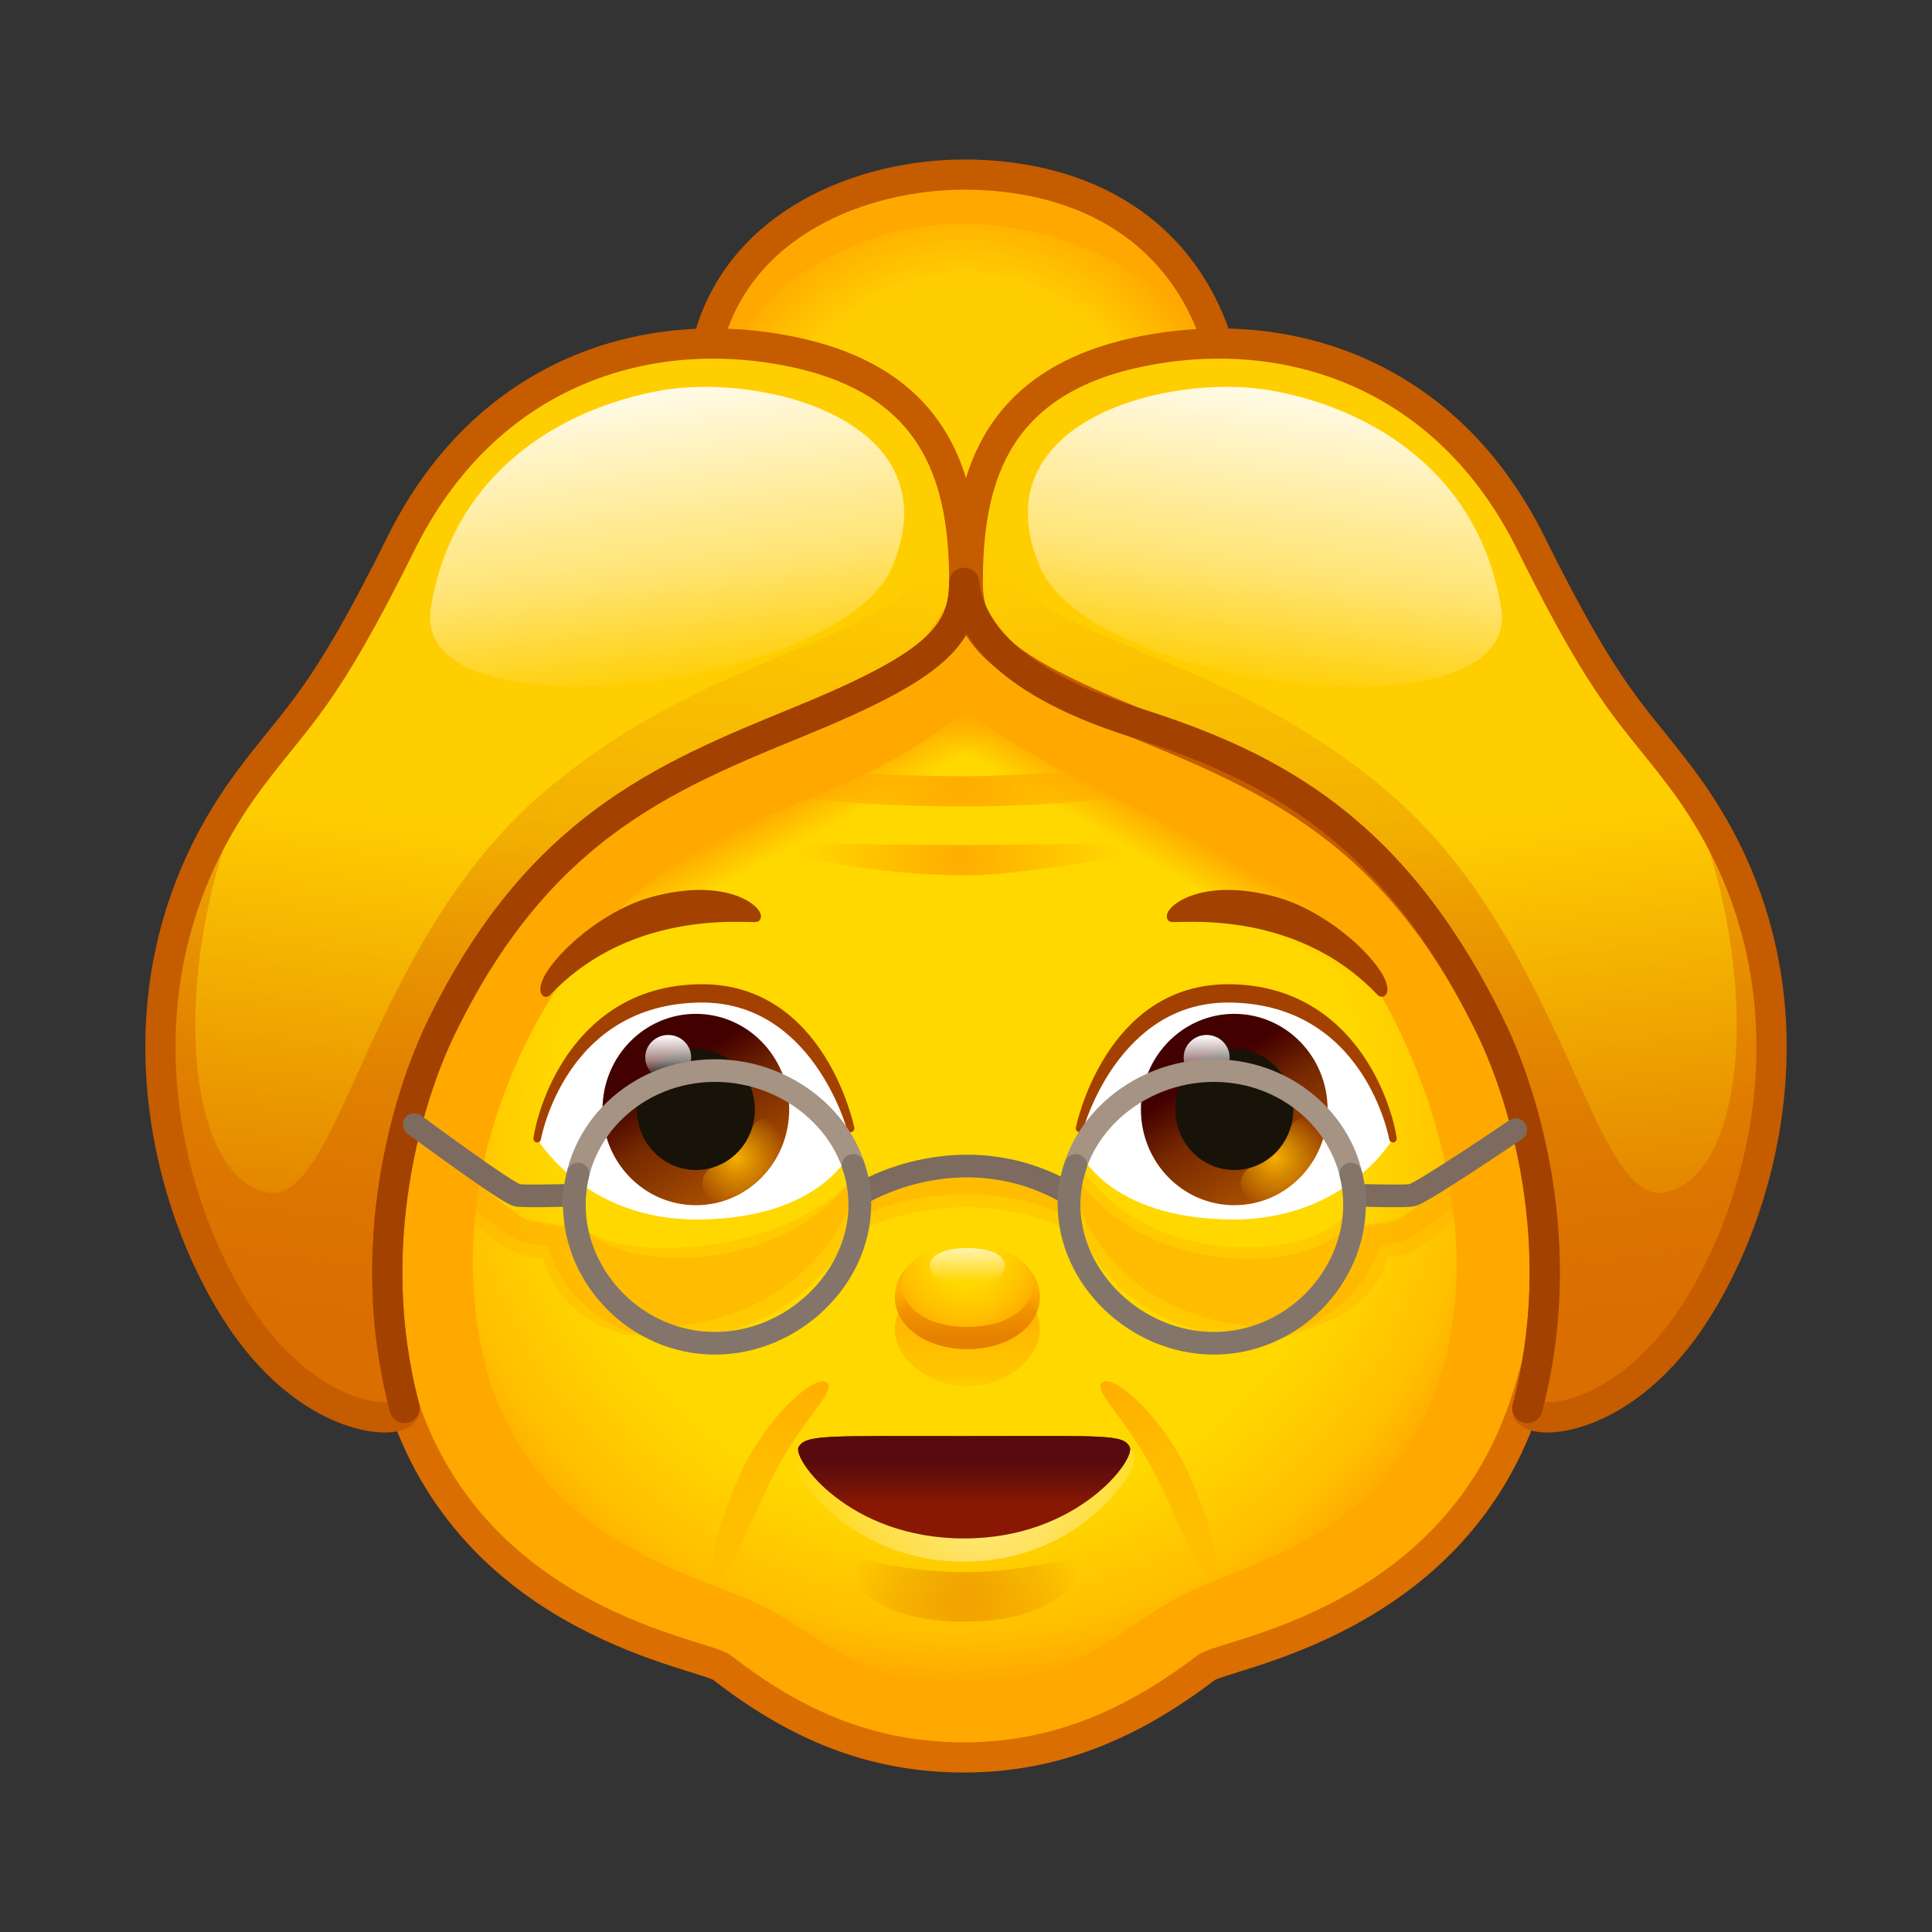 <svg xmlns="http://www.w3.org/2000/svg" xmlns:xlink="http://www.w3.org/1999/xlink" viewBox="0 0 512 512" width="512" height="512" style="width: 100%; height: 100%; transform: translate3d(0,0,0); content-visibility: visible;" preserveAspectRatio="xMidYMid meet"><rect x="0" y="0" width="512" height="512" fill="#333333" stroke="none"/><defs><clipPath id="__lottie_element_2"><rect width="512" height="512" x="0" y="0"></rect></clipPath><linearGradient id="__lottie_element_6" spreadMethod="pad" gradientUnits="userSpaceOnUse" x1="-5.926" y1="73.764" x2="-5.926" y2="106.673"><stop offset="0%" stop-color="rgb(255,168,0)" stop-opacity="1"></stop><stop offset="66%" stop-color="rgb(255,168,0)" stop-opacity="0.5"></stop><stop offset="100%" stop-color="rgb(255,168,0)" stop-opacity="0"></stop></linearGradient><linearGradient id="__lottie_element_7" spreadMethod="pad" gradientUnits="userSpaceOnUse" x1="-5.301" y1="83.639" x2="-5.676" y2="56.989"><stop offset="10%" stop-color="rgb(219,110,0)" stop-opacity="1"></stop><stop offset="51%" stop-color="rgb(219,110,0)" stop-opacity="0.5"></stop><stop offset="80%" stop-color="rgb(219,110,0)" stop-opacity="0"></stop></linearGradient><radialGradient id="__lottie_element_8" spreadMethod="pad" gradientUnits="userSpaceOnUse" cx="-5.926" cy="50.764" r="30.842" fx="-5.926" fy="50.764"><stop offset="36%" stop-color="rgb(255,168,0)" stop-opacity="0"></stop><stop offset="74%" stop-color="rgb(255,168,0)" stop-opacity="0.5"></stop><stop offset="100%" stop-color="rgb(255,168,0)" stop-opacity="1"></stop></radialGradient><linearGradient id="__lottie_element_9" spreadMethod="pad" gradientUnits="userSpaceOnUse" x1="-5.926" y1="47.764" x2="-5.926" y2="60.272"><stop offset="0%" stop-color="rgb(255,255,255)" stop-opacity="1"></stop><stop offset="50%" stop-color="rgb(255,255,255)" stop-opacity="0.5"></stop><stop offset="100%" stop-color="rgb(255,255,255)" stop-opacity="0"></stop></linearGradient><radialGradient id="__lottie_element_13" spreadMethod="pad" gradientUnits="userSpaceOnUse" cx="5.557" cy="142.421" r="53.463" fx="5.557" fy="142.421"><stop offset="0%" stop-color="rgb(255,255,255)" stop-opacity="1"></stop><stop offset="60%" stop-color="rgb(255,255,255)" stop-opacity="0.5"></stop><stop offset="100%" stop-color="rgb(255,255,255)" stop-opacity="0"></stop></radialGradient><linearGradient id="__lottie_element_14" spreadMethod="pad" gradientUnits="userSpaceOnUse" x1="-1.443" y1="142.421" x2="-1.443" y2="127.67"><stop offset="0%" stop-color="rgb(88,11,14)" stop-opacity="0"></stop><stop offset="34%" stop-color="rgb(88,11,14)" stop-opacity="0.5"></stop><stop offset="75%" stop-color="rgb(88,11,14)" stop-opacity="1"></stop></linearGradient><radialGradient id="__lottie_element_15" spreadMethod="pad" gradientUnits="userSpaceOnUse" cx="-0.193" cy="165.671" r="30.535" fx="-0.193" fy="165.671"><stop offset="10%" stop-color="rgb(219,110,0)" stop-opacity="1"></stop><stop offset="64%" stop-color="rgb(219,110,0)" stop-opacity="0.505"></stop><stop offset="100%" stop-color="rgb(219,110,0)" stop-opacity="0.01"></stop></radialGradient><linearGradient id="__lottie_element_16" spreadMethod="pad" gradientUnits="userSpaceOnUse" x1="-41.443" y1="104.671" x2="-58.567" y2="170.302"><stop offset="0%" stop-color="rgb(255,168,0)" stop-opacity="1"></stop><stop offset="60%" stop-color="rgb(255,168,0)" stop-opacity="0.5"></stop><stop offset="100%" stop-color="rgb(255,168,0)" stop-opacity="0"></stop></linearGradient><linearGradient id="__lottie_element_17" spreadMethod="pad" gradientUnits="userSpaceOnUse" x1="-41.443" y1="104.671" x2="-58.567" y2="170.302"><stop offset="0%" stop-color="rgb(255,168,0)" stop-opacity="1"></stop><stop offset="60%" stop-color="rgb(255,168,0)" stop-opacity="0.5"></stop><stop offset="100%" stop-color="rgb(255,168,0)" stop-opacity="0"></stop></linearGradient><radialGradient id="__lottie_element_24" spreadMethod="pad" gradientUnits="userSpaceOnUse" cx="-0.443" cy="-133.579" r="70.56" fx="-0.443" fy="-133.579"><stop offset="70%" stop-color="rgb(255,206,1)" stop-opacity="1"></stop><stop offset="85%" stop-color="rgb(255,206,1)" stop-opacity="0.5"></stop><stop offset="100%" stop-color="rgb(255,206,1)" stop-opacity="0"></stop></radialGradient><linearGradient id="__lottie_element_25" spreadMethod="pad" gradientUnits="userSpaceOnUse" x1="-114.443" y1="-50.579" x2="-133.74" y2="102.822"><stop offset="10%" stop-color="rgb(218,110,0)" stop-opacity="0"></stop><stop offset="55%" stop-color="rgb(218,110,0)" stop-opacity="0.5"></stop><stop offset="100%" stop-color="rgb(218,110,0)" stop-opacity="1"></stop></linearGradient><linearGradient id="__lottie_element_26" spreadMethod="pad" gradientUnits="userSpaceOnUse" x1="-125.443" y1="139.921" x2="-89.458" y2="-181.812"><stop offset="0%" stop-color="rgb(218,110,0)" stop-opacity="1"></stop><stop offset="40%" stop-color="rgb(218,110,0)" stop-opacity="0.5"></stop><stop offset="80%" stop-color="rgb(218,110,0)" stop-opacity="0"></stop></linearGradient><linearGradient id="__lottie_element_27" spreadMethod="pad" gradientUnits="userSpaceOnUse" x1="-85.443" y1="-151.579" x2="-75.975" y2="-73.471"><stop offset="0%" stop-color="rgb(255,255,255)" stop-opacity="1"></stop><stop offset="60%" stop-color="rgb(255,255,255)" stop-opacity="0.5"></stop><stop offset="100%" stop-color="rgb(255,255,255)" stop-opacity="0"></stop></linearGradient><linearGradient id="__lottie_element_28" spreadMethod="pad" gradientUnits="userSpaceOnUse" x1="-114.443" y1="-50.579" x2="-133.74" y2="102.822"><stop offset="10%" stop-color="rgb(218,110,0)" stop-opacity="0"></stop><stop offset="55%" stop-color="rgb(218,110,0)" stop-opacity="0.5"></stop><stop offset="100%" stop-color="rgb(218,110,0)" stop-opacity="1"></stop></linearGradient><linearGradient id="__lottie_element_29" spreadMethod="pad" gradientUnits="userSpaceOnUse" x1="-125.443" y1="139.921" x2="-89.458" y2="-181.812"><stop offset="0%" stop-color="rgb(218,110,0)" stop-opacity="1"></stop><stop offset="40%" stop-color="rgb(218,110,0)" stop-opacity="0.5"></stop><stop offset="80%" stop-color="rgb(218,110,0)" stop-opacity="0"></stop></linearGradient><linearGradient id="__lottie_element_30" spreadMethod="pad" gradientUnits="userSpaceOnUse" x1="-85.443" y1="-151.579" x2="-75.975" y2="-73.471"><stop offset="0%" stop-color="rgb(255,255,255)" stop-opacity="1"></stop><stop offset="60%" stop-color="rgb(255,255,255)" stop-opacity="0.5"></stop><stop offset="100%" stop-color="rgb(255,255,255)" stop-opacity="0"></stop></linearGradient><linearGradient id="__lottie_element_40" spreadMethod="pad" gradientUnits="userSpaceOnUse" x1="-85.926" y1="-18.986" x2="-65.166" y2="14.66"><stop offset="0%" stop-color="rgb(66,0,0)"></stop><stop offset="37%" stop-color="rgb(118,40,0)"></stop><stop offset="100%" stop-color="rgb(170,80,0)"></stop></linearGradient><radialGradient id="__lottie_element_41" spreadMethod="pad" gradientUnits="userSpaceOnUse" cx="-67.926" cy="6.764" r="14.795" fx="-67.926" fy="6.764"><stop offset="0%" stop-color="rgb(246,175,0)" stop-opacity="1"></stop><stop offset="50%" stop-color="rgb(246,175,0)" stop-opacity="0.5"></stop><stop offset="100%" stop-color="rgb(246,175,0)" stop-opacity="0"></stop></radialGradient><linearGradient id="__lottie_element_42" spreadMethod="pad" gradientUnits="userSpaceOnUse" x1="-87.488" y1="-28.674" x2="-87.31" y2="-16.361"><stop offset="0%" stop-color="rgb(255,255,255)" stop-opacity="1"></stop><stop offset="60%" stop-color="rgb(255,255,255)" stop-opacity="0.5"></stop><stop offset="100%" stop-color="rgb(255,255,255)" stop-opacity="0"></stop></linearGradient><linearGradient id="__lottie_element_43" spreadMethod="pad" gradientUnits="userSpaceOnUse" x1="-85.926" y1="-18.986" x2="-65.166" y2="14.66"><stop offset="0%" stop-color="rgb(66,0,0)"></stop><stop offset="37%" stop-color="rgb(118,40,0)"></stop><stop offset="100%" stop-color="rgb(170,80,0)"></stop></linearGradient><radialGradient id="__lottie_element_44" spreadMethod="pad" gradientUnits="userSpaceOnUse" cx="-67.926" cy="6.764" r="14.795" fx="-67.926" fy="6.764"><stop offset="0%" stop-color="rgb(246,175,0)" stop-opacity="1"></stop><stop offset="50%" stop-color="rgb(246,175,0)" stop-opacity="0.5"></stop><stop offset="100%" stop-color="rgb(246,175,0)" stop-opacity="0"></stop></radialGradient><linearGradient id="__lottie_element_45" spreadMethod="pad" gradientUnits="userSpaceOnUse" x1="-87.488" y1="-28.674" x2="-87.31" y2="-16.361"><stop offset="0%" stop-color="rgb(255,255,255)" stop-opacity="1"></stop><stop offset="60%" stop-color="rgb(255,255,255)" stop-opacity="0.5"></stop><stop offset="100%" stop-color="rgb(255,255,255)" stop-opacity="0"></stop></linearGradient><radialGradient id="__lottie_element_49" spreadMethod="pad" gradientUnits="userSpaceOnUse" cx="-2.443" cy="38.421" r="151.952" fx="-2.443" fy="38.421"><stop offset="70%" stop-color="rgb(255,216,0)" stop-opacity="1"></stop><stop offset="91%" stop-color="rgb(255,216,0)" stop-opacity="0.5"></stop><stop offset="100%" stop-color="rgb(255,216,0)" stop-opacity="0"></stop></radialGradient><linearGradient id="__lottie_element_50" spreadMethod="pad" gradientUnits="userSpaceOnUse" x1="56.307" y1="-34.954" x2="50.313" y2="-24.683"><stop offset="0%" stop-color="rgb(255,168,0)" stop-opacity="1"></stop><stop offset="50%" stop-color="rgb(255,168,0)" stop-opacity="0.5"></stop><stop offset="100%" stop-color="rgb(255,168,0)" stop-opacity="0"></stop></linearGradient><linearGradient id="__lottie_element_51" spreadMethod="pad" gradientUnits="userSpaceOnUse" x1="-60.193" y1="-35.329" x2="-54.437" y2="-24.683"><stop offset="0%" stop-color="rgb(255,168,0)" stop-opacity="1"></stop><stop offset="50%" stop-color="rgb(255,168,0)" stop-opacity="0.5"></stop><stop offset="100%" stop-color="rgb(255,168,0)" stop-opacity="0"></stop></linearGradient><radialGradient id="__lottie_element_52" spreadMethod="pad" gradientUnits="userSpaceOnUse" cx="-1.443" cy="-28.579" r="44.354" fx="-1.443" fy="-28.579"><stop offset="0%" stop-color="rgb(255,168,0)" stop-opacity="1"></stop><stop offset="50%" stop-color="rgb(255,168,0)" stop-opacity="0.5"></stop><stop offset="100%" stop-color="rgb(255,168,0)" stop-opacity="0"></stop></radialGradient><radialGradient id="__lottie_element_53" spreadMethod="pad" gradientUnits="userSpaceOnUse" cx="-1.443" cy="-47.579" r="66.127" fx="-1.443" fy="-47.579"><stop offset="0%" stop-color="rgb(255,168,0)" stop-opacity="1"></stop><stop offset="50%" stop-color="rgb(255,168,0)" stop-opacity="0.5"></stop><stop offset="100%" stop-color="rgb(255,168,0)" stop-opacity="0"></stop></radialGradient></defs><g clip-path="url(#__lottie_element_2)"><g style="display: block;" transform="matrix(1,0,0,1,256,256)" opacity="1"><g opacity="1" transform="matrix(1,0,0,1,0,0)"><path fill="rgb(255,168,0)" fill-opacity="1" d=" M-0.498,-101.547 C-0.498,-101.547 -196.73,-22.922 -148.767,117.142 C-129.183,174.332 -69.53,182.15 -64.626,185.96 C-44.537,201.565 -24.514,209.732 -0.498,209.732 C23.492,209.732 43.823,201.073 63.629,185.96 C68.566,182.193 128.187,174.332 147.771,117.142 C195.734,-22.922 -0.498,-101.547 -0.498,-101.547z"></path><path stroke-linecap="round" stroke-linejoin="round" fill-opacity="0" stroke="rgb(219,110,0)" stroke-opacity="1" stroke-width="8" d=" M-0.498,-101.547 C-0.498,-101.547 -196.73,-22.922 -148.767,117.142 C-129.183,174.332 -69.53,182.15 -64.626,185.96 C-44.537,201.565 -24.514,209.732 -0.498,209.732 C23.492,209.732 43.823,201.073 63.629,185.96 C68.566,182.193 128.187,174.332 147.771,117.142 C195.734,-22.922 -0.498,-101.547 -0.498,-101.547z"></path></g><g opacity="1" transform="matrix(1,0,0,1,0,0)"><path fill="url(#__lottie_element_49)" fill-opacity="1" d=" M92.914,-13.932 C62.995,-36.487 26.166,-47.286 0.067,-67.868 C-33.385,-40.107 -65.035,-43.871 -94.719,-12.012 C-110.473,4.896 -136.954,46.225 -129.369,96.13 C-121.795,146.035 -81.7,158.369 -60.191,166.837 C-38.693,175.293 -30.548,190.57 -1.064,190.567 C29.574,190.564 38.505,176.523 57.605,166.607 C75.077,157.536 116.791,150.799 127.77,101.022 C138.337,53.113 109.35,-1.541 92.914,-13.932z"></path></g><g opacity="1" transform="matrix(1,0,0,1,0,-2)"><g opacity="1" transform="matrix(1,0,0,1,0,0)"><path fill="url(#__lottie_element_50)" fill-opacity="1" d=" M-0.498,-103.547 C-0.498,-103.547 -196.73,-24.922 -148.767,115.142 C-129.183,172.332 -69.53,180.15 -64.626,183.96 C-44.537,199.565 -24.514,207.732 -0.498,207.732 C23.492,207.732 43.823,199.073 63.629,183.96 C68.566,180.193 128.187,172.332 147.771,115.142 C195.734,-24.922 -0.498,-103.547 -0.498,-103.547z"></path></g><g opacity="1" transform="matrix(1,0,0,1,0,0)"><path fill="url(#__lottie_element_51)" fill-opacity="1" d=" M-0.498,-103.547 C-0.498,-103.547 195.734,-24.922 147.771,115.142 C128.187,172.332 68.533,180.15 63.629,183.96 C43.54,199.565 23.518,207.732 -0.498,207.732 C-24.488,207.732 -44.82,199.073 -64.626,183.96 C-69.563,180.193 -129.183,172.332 -148.767,115.142 C-196.73,-24.922 -0.498,-103.547 -0.498,-103.547z"></path></g></g><g opacity="1" transform="matrix(1,0,0,1,0,0)"><g opacity="1" transform="matrix(1,0,0,1,0,0)"><path fill="url(#__lottie_element_52)" fill-opacity="0.9" d=" M0.28,-24.033 C-23.086,-24.033 -45.063,-28.605 -44.83,-30.805 C-44.597,-33.005 -22.671,-32.036 0.135,-32.031 C11.692,-32.028 42.585,-32.993 42.81,-30.793 C43.035,-28.593 12.046,-24.033 0.28,-24.033z"></path></g><g opacity="1" transform="matrix(1,0,0,1,0,0)"><path fill="url(#__lottie_element_53)" fill-opacity="0.9" d=" M0.718,-42.285 C-30.586,-42.285 -60.104,-45.045 -59.717,-50.056 C-59.435,-53.704 -30.03,-50.287 0.524,-50.282 C16.007,-50.279 57.697,-54.121 57.697,-50.044 C57.697,-44.284 16.481,-42.285 0.718,-42.285z"></path></g></g></g><g style="display: block;" transform="matrix(1,0,0,1,256,256)" opacity="1"><g opacity="1" transform="matrix(1,0,0,1,0,0)"><g opacity="1" transform="matrix(1,0,0,1,0,0)"><path fill="rgb(255,255,255)" fill-opacity="1" d=" M-30.264,48.716 C-30.264,48.716 -36.366,8.258 -69.341,8.261 C-100.108,8.264 -113.642,37.546 -113.642,45.766 C-113.642,45.766 -101.262,67.197 -71.392,67.171 C-37.741,67.141 -30.264,48.716 -30.264,48.716z"></path></g><g opacity="1" transform="matrix(0.914,0,0,0.914,1.216,44.602)"><g opacity="1" transform="matrix(1,0,0,1,0,0)"><path fill="url(#__lottie_element_40)" fill-opacity="1" d=" M-52.596,-7.182 C-52.596,8.14 -64.714,20.56 -79.661,20.56 C-94.609,20.56 -106.726,8.14 -106.726,-7.182 C-106.726,-22.504 -94.609,-34.925 -79.661,-34.925 C-64.714,-34.925 -52.596,-22.504 -52.596,-7.182z"></path></g><g opacity="1" transform="matrix(1,0,0,1,0,0)"><g opacity="1" transform="matrix(1,0,0,1,0,0)"><path fill="url(#__lottie_element_41)" fill-opacity="1" d=" M-72.834,19.295 C-74.949,19.295 -76.908,17.895 -77.564,15.715 C-78.37,13.037 -76.905,10.196 -74.292,9.37 C-69.294,7.79 -65.315,3.81 -63.65,-1.276 C-62.78,-3.934 -59.969,-5.362 -57.382,-4.472 C-54.79,-3.581 -53.394,-0.703 -54.264,1.954 C-56.941,10.13 -63.336,16.527 -71.374,19.068 C-71.86,19.222 -72.352,19.295 -72.834,19.295z"></path></g></g><g opacity="1" transform="matrix(1,0,0,1,0,0)"><path fill="rgb(24,19,9)" fill-opacity="1" d=" M-62.556,-7.182 C-62.556,2.501 -70.214,10.351 -79.661,10.351 C-89.108,10.351 -96.766,2.501 -96.766,-7.182 C-96.766,-16.865 -89.108,-24.715 -79.661,-24.715 C-70.214,-24.715 -62.556,-16.865 -62.556,-7.182z"></path></g><g opacity="1" transform="matrix(1,0,0,1,0,0)"><path fill="url(#__lottie_element_42)" fill-opacity="1" d=" M-87.672,-15.805 C-91.349,-15.805 -94.331,-18.713 -94.331,-22.3 C-94.331,-25.887 -91.35,-28.796 -87.673,-28.796 C-83.996,-28.796 -81.014,-25.887 -81.014,-22.3 C-81.014,-18.713 -83.995,-15.805 -87.672,-15.805z"></path></g></g><g opacity="1" transform="matrix(1,0,0,1,0,0)"><path fill="rgb(163,65,0)" fill-opacity="1" d=" M-30.591,43.023 C-30.591,43.023 -38.105,5.496 -70.401,5.834 C-102.698,6.172 -112.344,36.651 -113.642,45.766 C-113.642,45.766 -107.206,9.098 -70.401,8.685 C-39.92,8.343 -30.591,43.023 -30.591,43.023z"></path><path stroke-linecap="round" stroke-linejoin="round" fill-opacity="0" stroke="rgb(163,65,0)" stroke-opacity="1" stroke-width="2" d=" M-30.591,43.023 C-30.591,43.023 -38.105,5.496 -70.401,5.834 C-102.698,6.172 -112.344,36.651 -113.642,45.766 C-113.642,45.766 -107.206,9.098 -70.401,8.685 C-39.92,8.343 -30.591,43.023 -30.591,43.023z"></path></g></g><g opacity="1" transform="matrix(1,0,0,1,0,0)"><g opacity="1" transform="matrix(1,0,0,1,0,0)"><path fill="rgb(255,255,255)" fill-opacity="1" d=" M29.768,48.716 C29.768,48.716 35.869,8.258 68.844,8.261 C99.611,8.264 113.145,37.546 113.145,45.766 C113.145,45.766 100.765,67.197 70.895,67.171 C37.244,67.141 29.768,48.716 29.768,48.716z"></path></g><g opacity="1" transform="matrix(0.914,0,0,0.914,143.904,44.602)"><g opacity="1" transform="matrix(1,0,0,1,0,0)"><path fill="url(#__lottie_element_43)" fill-opacity="1" d=" M-52.596,-7.182 C-52.596,8.14 -64.714,20.56 -79.661,20.56 C-94.609,20.56 -106.726,8.14 -106.726,-7.182 C-106.726,-22.504 -94.609,-34.925 -79.661,-34.925 C-64.714,-34.925 -52.596,-22.504 -52.596,-7.182z"></path></g><g opacity="1" transform="matrix(1,0,0,1,0,0)"><g opacity="1" transform="matrix(1,0,0,1,0,0)"><path fill="url(#__lottie_element_44)" fill-opacity="1" d=" M-72.834,19.295 C-74.949,19.295 -76.908,17.895 -77.564,15.715 C-78.37,13.037 -76.905,10.196 -74.292,9.37 C-69.294,7.79 -65.315,3.81 -63.65,-1.276 C-62.78,-3.934 -59.969,-5.362 -57.382,-4.472 C-54.79,-3.581 -53.394,-0.703 -54.264,1.954 C-56.941,10.13 -63.336,16.527 -71.374,19.068 C-71.86,19.222 -72.352,19.295 -72.834,19.295z"></path></g></g><g opacity="1" transform="matrix(1,0,0,1,0,0)"><path fill="rgb(24,19,9)" fill-opacity="1" d=" M-62.556,-7.182 C-62.556,2.501 -70.214,10.351 -79.661,10.351 C-89.108,10.351 -96.766,2.501 -96.766,-7.182 C-96.766,-16.865 -89.108,-24.715 -79.661,-24.715 C-70.214,-24.715 -62.556,-16.865 -62.556,-7.182z"></path></g><g opacity="1" transform="matrix(1,0,0,1,0,0)"><path fill="url(#__lottie_element_45)" fill-opacity="1" d=" M-87.672,-15.805 C-91.349,-15.805 -94.331,-18.713 -94.331,-22.3 C-94.331,-25.887 -91.35,-28.796 -87.673,-28.796 C-83.996,-28.796 -81.014,-25.887 -81.014,-22.3 C-81.014,-18.713 -83.995,-15.805 -87.672,-15.805z"></path></g></g><g opacity="1" transform="matrix(1,0,0,1,0,0)"><path fill="rgb(163,65,0)" fill-opacity="1" d=" M30.095,43.023 C30.095,43.023 37.608,5.496 69.905,5.834 C102.201,6.172 111.847,36.651 113.145,45.766 C113.145,45.766 106.71,9.098 69.905,8.685 C39.424,8.343 30.095,43.023 30.095,43.023z"></path><path stroke-linecap="round" stroke-linejoin="round" fill-opacity="0" stroke="rgb(163,65,0)" stroke-opacity="1" stroke-width="2" d=" M30.095,43.023 C30.095,43.023 37.608,5.496 69.905,5.834 C102.201,6.172 111.847,36.651 113.145,45.766 C113.145,45.766 106.71,9.098 69.905,8.685 C39.424,8.343 30.095,43.023 30.095,43.023z"></path></g></g></g><g style="display: block;" transform="matrix(1,0,0,1,256,256)" opacity="1"><g opacity="1" transform="matrix(1,0,0,1,0,0)"><path fill="rgb(163,65,0)" fill-opacity="1" d=" M109.765,6.944 C110.669,7.897 111.539,5.779 108.998,1.91 C104.182,-5.423 92.663,-14.322 82.339,-17.214 C61.856,-22.953 53.01,-14.35 54.338,-12.728 C54.953,-11.977 87.026,-17.031 109.765,6.944z"></path><path stroke-linecap="round" stroke-linejoin="round" fill-opacity="0" stroke="rgb(163,65,0)" stroke-opacity="1" stroke-width="2" d=" M109.765,6.944 C110.669,7.897 111.539,5.779 108.998,1.91 C104.182,-5.423 92.663,-14.322 82.339,-17.214 C61.856,-22.953 53.01,-14.35 54.338,-12.728 C54.953,-11.977 87.026,-17.031 109.765,6.944z"></path></g><g opacity="1" transform="matrix(1,0,0,1,0,0)"><path fill="rgb(163,65,0)" fill-opacity="1" d=" M-110.891,6.944 C-111.795,7.897 -112.665,5.779 -110.124,1.91 C-105.308,-5.423 -93.789,-14.322 -83.465,-17.214 C-62.982,-22.953 -54.136,-14.35 -55.464,-12.728 C-56.079,-11.977 -88.152,-17.031 -110.891,6.944z"></path><path stroke-linecap="round" stroke-linejoin="round" fill-opacity="0" stroke="rgb(163,65,0)" stroke-opacity="1" stroke-width="2" d=" M-110.891,6.944 C-111.795,7.897 -112.665,5.779 -110.124,1.91 C-105.308,-5.423 -93.789,-14.322 -83.465,-17.214 C-62.982,-22.953 -54.136,-14.35 -55.464,-12.728 C-56.079,-11.977 -88.152,-17.031 -110.891,6.944z"></path></g></g><g style="display: block;" transform="matrix(1,0,0,1,256,256)" opacity="1"><g opacity="0.3" transform="matrix(1,0,0,1,0,0)"><g opacity="1" transform="matrix(1,0,0,1,0,0)"><path stroke-linecap="round" stroke-linejoin="round" fill-opacity="0" stroke="rgb(255,168,0)" stroke-opacity="1" stroke-width="9" d=" M-28.135,65.18 C-28.135,65.18 -2.094,52.582 26.176,64.648"></path></g><g opacity="1" transform="matrix(1,0,0,1,0,0)"><path stroke-linecap="round" stroke-linejoin="round" fill-opacity="0" stroke="rgb(255,168,0)" stroke-opacity="1" stroke-width="9" d=" M-106.221,73.862 C-106.221,73.862 -114.977,72.783 -117.432,71.908 C-122.367,70.148 -139.121,54.815 -139.121,54.815"></path></g><g opacity="1" transform="matrix(1,0,0,1,0,0)"><path fill="rgb(255,168,0)" fill-opacity="1" d=" M-28.862,55.157 C-28.862,55.157 -28.252,66.685 -33.257,75.075 C-40.186,86.691 -59.625,102.5 -86.617,97.991 C-113.159,89.346 -102.294,68.84 -102.294,68.84 C-92.239,78.726 -48.036,77.402 -28.862,55.157z"></path></g><g opacity="1" transform="matrix(1,0,0,1,0,0)"><path fill="rgb(255,168,0)" fill-opacity="1" d=" M29.678,52.019 C29.678,52.019 26.744,63.14 30.845,71.551 C37.46,85.117 52.02,98.964 80.669,98.964 C111.25,95.625 102.099,64.18 102.099,64.18 C93.232,78.577 47.476,81.058 29.678,52.019z"></path></g><g opacity="1" transform="matrix(1,0,0,1,0,0)"><path stroke-linecap="round" stroke-linejoin="round" fill-opacity="0" stroke="rgb(255,168,0)" stroke-opacity="1" stroke-width="9" d=" M-108.244,73.862 C-108.244,73.862 -106.978,88.641 -89.123,93.396"></path></g><g opacity="1" transform="matrix(1,0,0,1,0,0)"><path stroke-linecap="round" stroke-linejoin="round" fill-opacity="0" stroke="rgb(255,168,0)" stroke-opacity="1" stroke-width="9" d=" M104.112,73.862 C104.112,73.862 113.145,72.827 115.323,71.908 C120.903,69.554 137.012,54.815 137.012,54.815"></path></g><g opacity="1" transform="matrix(1,0,0,1,0,0)"><path stroke-linecap="round" stroke-linejoin="round" fill-opacity="0" stroke="rgb(255,168,0)" stroke-opacity="1" stroke-width="9" d=" M107.522,73.426 C107.522,73.426 109.007,85.739 88.456,92.122"></path></g></g><g opacity="0.4" transform="matrix(1,0,0,1,0,0)"><g opacity="1" transform="matrix(1,0,0,1,0,0)"><path stroke-linecap="round" stroke-linejoin="round" fill-opacity="0" stroke="rgb(255,168,0)" stroke-opacity="1" stroke-width="6" d=" M-28.135,63.18 C-28.135,63.18 -2.094,50.582 26.176,62.648"></path></g><g opacity="1" transform="matrix(1,0,0,1,0,0)"><path stroke-linecap="round" stroke-linejoin="round" fill-opacity="0" stroke="rgb(255,168,0)" stroke-opacity="1" stroke-width="6" d=" M-106.221,71.862 C-106.221,71.862 -114.977,70.783 -117.432,69.908 C-122.367,68.148 -139.121,52.815 -139.121,52.815"></path></g><g opacity="1" transform="matrix(1,0,0,1,0,0)"><path fill="rgb(255,168,0)" fill-opacity="1" d=" M-28.862,54.157 C-28.862,54.157 -29.015,61.326 -34.02,69.716 C-40.949,81.332 -56.12,95.286 -83.567,95.789 C-110.109,87.144 -102.294,67.84 -102.294,67.84 C-93.396,82.287 -46.428,82.239 -28.862,54.157z"></path></g><g opacity="1" transform="matrix(1,0,0,1,0,0)"><path fill="rgb(255,168,0)" fill-opacity="1" d=" M28.162,54.157 C28.162,54.157 28.063,61.07 32.585,69.262 C39.16,81.173 54.218,95.789 82.867,95.789 C110.673,84.136 101.595,67.84 101.595,67.84 C92.728,82.237 45.96,83.196 28.162,54.157z"></path></g><g opacity="1" transform="matrix(1,0,0,1,0,0)"><path stroke-linecap="round" stroke-linejoin="round" fill-opacity="0" stroke="rgb(255,168,0)" stroke-opacity="1" stroke-width="6" d=" M-108.244,71.862 C-108.244,71.862 -105.507,89.379 -85.67,94.923"></path></g><g opacity="1" transform="matrix(1,0,0,1,0,0)"><path stroke-linecap="round" stroke-linejoin="round" fill-opacity="0" stroke="rgb(255,168,0)" stroke-opacity="1" stroke-width="6" d=" M104.112,71.862 C104.112,71.862 113.145,70.827 115.323,69.908 C120.903,67.554 137.012,52.815 137.012,52.815"></path></g><g opacity="1" transform="matrix(1,0,0,1,0,0)"><path stroke-linecap="round" stroke-linejoin="round" fill-opacity="0" stroke="rgb(255,168,0)" stroke-opacity="1" stroke-width="6" d=" M107.522,71.426 C107.522,71.426 104.112,88.54 83.561,94.923"></path></g></g></g><g style="display: block;" transform="matrix(1,0,0,1,256,256)" opacity="1"><g opacity="1" transform="matrix(1,0,0,1,0,0)"><g opacity="1" transform="matrix(1,0,0,1,0,0)"><path fill="rgb(255,169,0)" fill-opacity="1" d=" M-0.415,-209.732 C-27.629,-209.732 -60.485,-196.814 -68.49,-164.957 C-76.495,-133.1 -42.746,-109.656 -1.011,-109.656 C40.724,-109.656 77.396,-131.777 66.722,-164.955 C56.048,-198.133 27.457,-209.732 -0.415,-209.732z"></path><path stroke-linecap="round" stroke-linejoin="round" fill-opacity="0" stroke="rgb(197,92,0)" stroke-opacity="1" stroke-width="8" d=" M-0.415,-209.732 C-27.629,-209.732 -60.485,-196.814 -68.49,-164.957 C-76.495,-133.1 -42.746,-109.656 -1.011,-109.656 C40.724,-109.656 77.396,-131.777 66.722,-164.955 C56.048,-198.133 27.457,-209.732 -0.415,-209.732z"></path></g><g opacity="1" transform="matrix(1,0,0,1,0,1.25)"><path fill="url(#__lottie_element_24)" fill-opacity="1" d=" M-0.961,-197.969 C-17.745,-197.969 -32.374,-192.677 -48.58,-181.613 C-80.933,-152.954 -57.331,-103.43 -0.087,-103.43 C49.11,-103.43 82.955,-144.705 55.859,-176.258 C39.48,-191.311 17.369,-197.969 -0.961,-197.969z"></path></g></g><g opacity="1" transform="matrix(1,0,0,1,0,0)"><g opacity="1" transform="matrix(1,0,0,1,0,0)"><path fill="rgb(255,206,1)" fill-opacity="1" d=" M-44.694,-64.558 C-87.492,-47.284 -179.696,2.199 -148.737,117.142 C-214.89,124.516 -231.813,-13.187 -189.645,-49.701 C-172.861,-64.235 -170.472,-70.175 -149.66,-112.123 C-127.266,-157.261 -84.658,-170.98 -45.508,-162.663 C-6.358,-154.346 30.522,-94.917 -44.694,-64.558z"></path></g><g opacity="1" transform="matrix(1,0,0,1,0,0)"><path fill="url(#__lottie_element_25)" fill-opacity="1" d=" M-44.694,-64.558 C-87.492,-47.284 -179.696,2.199 -148.737,117.142 C-214.89,124.516 -231.813,-13.187 -189.645,-49.701 C-172.861,-64.235 -170.472,-70.175 -149.66,-112.123 C-127.266,-157.261 -84.658,-170.98 -45.508,-162.663 C-6.358,-154.346 30.522,-94.917 -44.694,-64.558z"></path></g><g opacity="1" transform="matrix(1,0,0,1,0,0)"><path fill="url(#__lottie_element_26)" fill-opacity="1" d=" M-44.692,-64.556 C-81.024,-51.364 -177.58,2.584 -148.737,117.146 C-191.812,128.131 -243.736,19.33 -189.642,-49.706 C-210.804,-3.839 -208.461,54.157 -185.741,59.92 C-166.049,64.915 -159.12,-5.995 -111.767,-46.186 C-51.248,-97.551 9.567,-79.979 -10.502,-142.016 C-2.263,-130.35 24.53,-89.69 -44.692,-64.556z"></path></g><g opacity="1" transform="matrix(1,0,0,1,0,0)"><path fill="url(#__lottie_element_27)" fill-opacity="0.9" d=" M-81.128,-152.468 C-53.956,-157.417 -3.197,-144.535 -19.579,-105.733 C-33.248,-73.357 -147.51,-59.528 -141.82,-94.855 C-136.13,-130.182 -108.155,-147.546 -81.128,-152.468z"></path></g><g opacity="1" transform="matrix(1,0,0,1,0,0)"><path stroke-linecap="round" stroke-linejoin="round" fill-opacity="0" stroke="rgb(197,92,0)" stroke-opacity="1" stroke-width="8" d=" M-0.468,-101.547 C-0.468,-87.258 -8.911,-79.179 -44.694,-64.558 C-80.477,-49.937 -113.617,-36.091 -139.091,16.399 C-147.876,34.5 -160.161,74.243 -148.737,117.142 C-147.523,121.699 -172.131,122.99 -191.953,93.769 C-211.775,64.548 -229.382,3.283 -189.645,-49.701 C-176.324,-67.463 -170.472,-70.175 -149.66,-112.123 C-127.266,-157.261 -84.658,-170.98 -45.508,-162.663 C-6.358,-154.346 -0.468,-127.147 -0.468,-101.547z"></path></g></g><g opacity="1" transform="matrix(-1,0,0,1,0,0)"><g opacity="1" transform="matrix(1,0,0,1,0,0)"><path fill="rgb(255,206,1)" fill-opacity="1" d=" M-44.694,-64.558 C-87.492,-47.284 -179.696,2.199 -148.737,117.142 C-214.89,124.516 -231.813,-13.187 -189.645,-49.701 C-172.861,-64.235 -170.472,-70.175 -149.66,-112.123 C-127.266,-157.261 -84.658,-170.98 -45.508,-162.663 C-6.358,-154.346 30.522,-94.917 -44.694,-64.558z"></path></g><g opacity="1" transform="matrix(1,0,0,1,0,0)"><path fill="url(#__lottie_element_28)" fill-opacity="1" d=" M-44.694,-64.558 C-87.492,-47.284 -179.696,2.199 -148.737,117.142 C-214.89,124.516 -231.813,-13.187 -189.645,-49.701 C-172.861,-64.235 -170.472,-70.175 -149.66,-112.123 C-127.266,-157.261 -84.658,-170.98 -45.508,-162.663 C-6.358,-154.346 30.522,-94.917 -44.694,-64.558z"></path></g><g opacity="1" transform="matrix(1,0,0,1,0,0)"><path fill="url(#__lottie_element_29)" fill-opacity="1" d=" M-44.692,-64.556 C-81.024,-51.364 -177.58,2.584 -148.737,117.146 C-191.812,128.131 -243.736,19.33 -189.642,-49.706 C-210.804,-3.839 -208.461,54.157 -185.741,59.92 C-166.049,64.915 -159.12,-5.995 -111.767,-46.186 C-51.248,-97.551 9.567,-79.979 -10.502,-142.016 C-2.263,-130.35 24.53,-89.69 -44.692,-64.556z"></path></g><g opacity="1" transform="matrix(1,0,0,1,0,0)"><path fill="url(#__lottie_element_30)" fill-opacity="0.9" d=" M-81.128,-152.468 C-53.956,-157.417 -3.197,-144.535 -19.579,-105.733 C-33.248,-73.357 -147.51,-59.528 -141.82,-94.855 C-136.13,-130.182 -108.155,-147.546 -81.128,-152.468z"></path></g><g opacity="1" transform="matrix(1,0,0,1,0,0)"><path stroke-linecap="round" stroke-linejoin="round" fill-opacity="0" stroke="rgb(197,92,0)" stroke-opacity="1" stroke-width="8" d=" M-0.468,-101.547 C-0.468,-87.258 -8.911,-79.179 -44.694,-64.558 C-80.477,-49.937 -113.617,-36.091 -139.091,16.399 C-147.876,34.5 -160.161,74.243 -148.737,117.142 C-147.523,121.699 -172.131,122.99 -191.953,93.769 C-211.775,64.548 -229.382,3.283 -189.645,-49.701 C-176.324,-67.463 -170.472,-70.175 -149.66,-112.123 C-127.266,-157.261 -84.658,-170.98 -45.508,-162.663 C-6.358,-154.346 -0.468,-127.147 -0.468,-101.547z"></path></g></g><g opacity="1" transform="matrix(1,0,0,1,0,0)"><g opacity="1" transform="matrix(1,0,0,1,0,0)"><path stroke-linecap="round" stroke-linejoin="round" fill-opacity="0" stroke="rgb(163,65,0)" stroke-opacity="1" stroke-width="8" d=" M148.767,117.142 C160.191,74.243 147.906,34.5 139.121,16.399 C113.647,-36.091 81.574,-52.884 44.725,-64.558 C7.422,-76.376 0.498,-92.173 -0.498,-101.547 C-0.498,-87.258 -8.942,-79.179 -44.725,-64.558 C-80.508,-49.937 -113.647,-36.091 -139.121,16.399 C-147.906,34.5 -160.191,74.243 -148.767,117.142"></path></g></g></g><g style="display: block;" transform="matrix(1,0,0,1,256,256)" opacity="1"><g opacity="1" transform="matrix(1,0,0,1,0,0)"><path stroke-linecap="round" stroke-linejoin="round" fill-opacity="0" stroke="rgb(124,107,94)" stroke-opacity="1" stroke-width="6" d=" M-27.036,59.92 C-27.036,59.92 -1.261,44.37 26.521,59.92"></path></g><g opacity="1" transform="matrix(1,0,0,1,0,0)"><path stroke-linecap="round" stroke-linejoin="round" fill-opacity="0" stroke="rgb(124,107,94)" stroke-opacity="1" stroke-width="6" d=" M-104.682,60.755 C-104.682,60.755 -116.825,61.124 -118.917,60.755 C-121.581,60.285 -146.235,42.012 -146.235,42.012"></path></g><g opacity="1" transform="matrix(1,0,0,1,0,0)"><path stroke-linecap="round" stroke-linejoin="round" fill-opacity="0" stroke="rgb(124,107,94)" stroke-opacity="1" stroke-width="6" d=" M103.884,60.755 C103.884,60.755 116.028,61.124 118.12,60.755 C120.784,60.285 145.696,43.354 145.696,43.354"></path></g><g opacity="1" transform="matrix(1,0,0,1,0,0)"><g opacity="1" transform="matrix(1,0,0,1,0,0)"><path stroke-linecap="round" stroke-linejoin="round" fill-opacity="0" stroke="rgb(165,147,131)" stroke-opacity="1" stroke-width="6" d=" M-103.801,63.18 C-103.801,43.526 -87.118,27.715 -66.538,27.715 C-45.958,27.715 -28.135,43.526 -28.135,63.18"></path></g><g opacity="1" transform="matrix(1,0,0,1,0,0)"><path stroke-linecap="round" stroke-linejoin="round" fill-opacity="0" stroke="rgb(132,117,106)" stroke-opacity="1" stroke-width="6" d=" M-29.915,52.822 C-28.761,56.026 -28.135,59.495 -28.135,63.18 C-28.135,82.834 -45.958,99.982 -66.538,99.982 C-87.118,99.982 -103.801,82.834 -103.801,63.18 C-103.801,60.363 -103.459,57.672 -102.811,55.129"></path></g></g><g opacity="1" transform="matrix(1,0,0,1,0,0)"><g opacity="1" transform="matrix(1,0,0,1,0,0)"><path stroke-linecap="round" stroke-linejoin="round" fill-opacity="0" stroke="rgb(165,147,131)" stroke-opacity="1" stroke-width="6" d=" M102.967,63.18 C102.967,43.526 86.283,27.715 65.703,27.715 C45.123,27.715 27.3,43.526 27.3,63.18"></path></g><g opacity="1" transform="matrix(1,0,0,1,0,0)"><path stroke-linecap="round" stroke-linejoin="round" fill-opacity="0" stroke="rgb(132,117,106)" stroke-opacity="1" stroke-width="6" d=" M29.081,52.822 C27.927,56.026 27.3,59.495 27.3,63.18 C27.3,82.834 45.123,99.982 65.703,99.982 C86.283,99.982 102.967,82.834 102.967,63.18 C102.967,60.363 102.624,57.672 101.976,55.129"></path></g></g></g><g style="display: block;" transform="matrix(1,0,0,1,256,256)" opacity="1"><g opacity="1" transform="matrix(1,0,0,1,0,0)"><path fill="url(#__lottie_element_13)" fill-opacity="0.5" d=" M44.551,130.907 C46.393,122.825 22.225,127.149 -1.135,127.217 C-24.495,127.285 -47.048,123.096 -45.517,130.907 C-46.185,134.272 -31.298,157.853 -0.491,157.853 C29.793,157.853 45.018,134.457 44.551,130.907z"></path></g><g opacity="1" transform="matrix(1,0,0,1,0,0)"><path fill="rgb(136,24,4)" fill-opacity="1" d=" M43.396,127.497 C41.667,124.019 36.939,124.582 -0.483,124.582 C-37.003,124.582 -42.424,124.139 -44.362,127.497 C-46.063,130.444 -31.298,151.705 -0.491,151.705 C29.793,151.705 44.979,130.681 43.396,127.497z"></path></g><g opacity="1" transform="matrix(1,0,0,1,0,0)"><path fill="url(#__lottie_element_14)" fill-opacity="1" d=" M43.396,127.497 C41.667,124.019 36.939,124.582 -0.483,124.582 C-37.003,124.582 -42.424,124.139 -44.362,127.497 C-46.063,130.444 -31.298,151.705 -0.491,151.705 C29.793,151.705 44.979,130.681 43.396,127.497z"></path></g><g opacity="1" transform="matrix(1,0,0,1,0,0)"><path fill="url(#__lottie_element_15)" fill-opacity="0.4" d=" M29.563,159.627 C29.563,164.999 20.43,173.777 -0.491,173.777 C-21.412,173.777 -30.546,164.999 -30.546,159.627 C-30.546,154.255 -21.412,160.627 -0.491,160.627 C20.43,160.627 29.563,154.255 29.563,159.627z"></path></g><g opacity="1" transform="matrix(1,0,0,1,0,0)"><g opacity="1" transform="matrix(1,0,0,1,0,0)"><path fill="url(#__lottie_element_16)" fill-opacity="0.9" d=" M-50.624,134.164 C-43.078,119.628 -34.006,112.331 -36.915,110.35 C-39.824,108.369 -50.544,117.323 -58.04,131.014 C-61.769,137.825 -70.468,160.166 -65.563,161.492 C-62.314,162.37 -57.503,147.416 -50.624,134.164z"></path></g><g opacity="1" transform="matrix(-1,0,0,1,-0.75,0)"><path fill="url(#__lottie_element_17)" fill-opacity="0.9" d=" M-50.624,134.164 C-43.078,119.628 -34.006,112.331 -36.915,110.35 C-39.824,108.369 -50.544,117.323 -58.04,131.014 C-61.769,137.825 -70.468,160.166 -65.563,161.492 C-62.314,162.37 -57.503,147.416 -50.624,134.164z"></path></g></g></g><g style="display: block;" transform="matrix(0.72,0,0,0.72,260.104,296.265)" opacity="1"><g opacity="1" transform="matrix(1,0,0,1,0,0)"><path fill="url(#__lottie_element_6)" fill-opacity="0.7" d=" M21.486,77.856 C21.486,88.905 8.708,98.728 -5.206,98.728 C-19.12,98.728 -31.899,88.905 -31.899,77.856 C-31.899,66.808 -19.12,56.678 -5.206,56.678 C8.708,56.678 21.486,66.808 21.486,77.856z"></path></g><g opacity="1" transform="matrix(1,0,0,1,0,0)"><path fill="rgb(255,168,0)" fill-opacity="0.8" d=" M21.486,65.879 C21.486,76.927 9.536,85.106 -5.206,85.106 C-19.948,85.106 -31.899,76.927 -31.899,65.879 C-31.899,54.831 -19.948,46.346 -5.206,46.346 C9.536,46.346 21.486,54.831 21.486,65.879z"></path></g><g opacity="1" transform="matrix(1,0,0,1,0,0)"><path fill="url(#__lottie_element_7)" fill-opacity="0.7" d=" M21.486,65.879 C21.486,76.927 9.536,85.106 -5.206,85.106 C-19.948,85.106 -31.899,76.927 -31.899,65.879 C-31.899,54.831 -19.948,46.346 -5.206,46.346 C9.536,46.346 21.486,54.831 21.486,65.879z"></path></g><g opacity="1" transform="matrix(1,0,0,1,0,0)"><path fill="rgb(255,216,0)" fill-opacity="1" d=" M18.868,60.762 C18.868,68.987 10.667,76.851 -5.206,76.851 C-21.295,76.851 -29.28,68.987 -29.28,60.762 C-29.28,52.537 -17.959,46.023 -5.206,46.023 C7.547,46.023 18.868,52.537 18.868,60.762z"></path></g><g opacity="1" transform="matrix(1,0,0,1,0,0)"><path fill="url(#__lottie_element_8)" fill-opacity="1" d=" M18.868,60.762 C18.868,68.987 10.667,76.851 -5.206,76.851 C-21.295,76.851 -29.28,68.987 -29.28,60.762 C-29.28,52.537 -17.959,46.023 -5.206,46.023 C7.547,46.023 18.868,52.537 18.868,60.762z"></path></g><g opacity="1" transform="matrix(1,0,0,1,0,0)"><path fill="url(#__lottie_element_9)" fill-opacity="0.7" d=" M8.606,54.401 C8.606,58.731 2.422,62.803 -5.206,62.803 C-12.834,62.803 -19.019,58.731 -19.019,54.401 C-19.019,50.071 -12.834,47.899 -5.206,47.899 C2.422,47.899 8.606,50.071 8.606,54.401z"></path></g></g></g></svg>